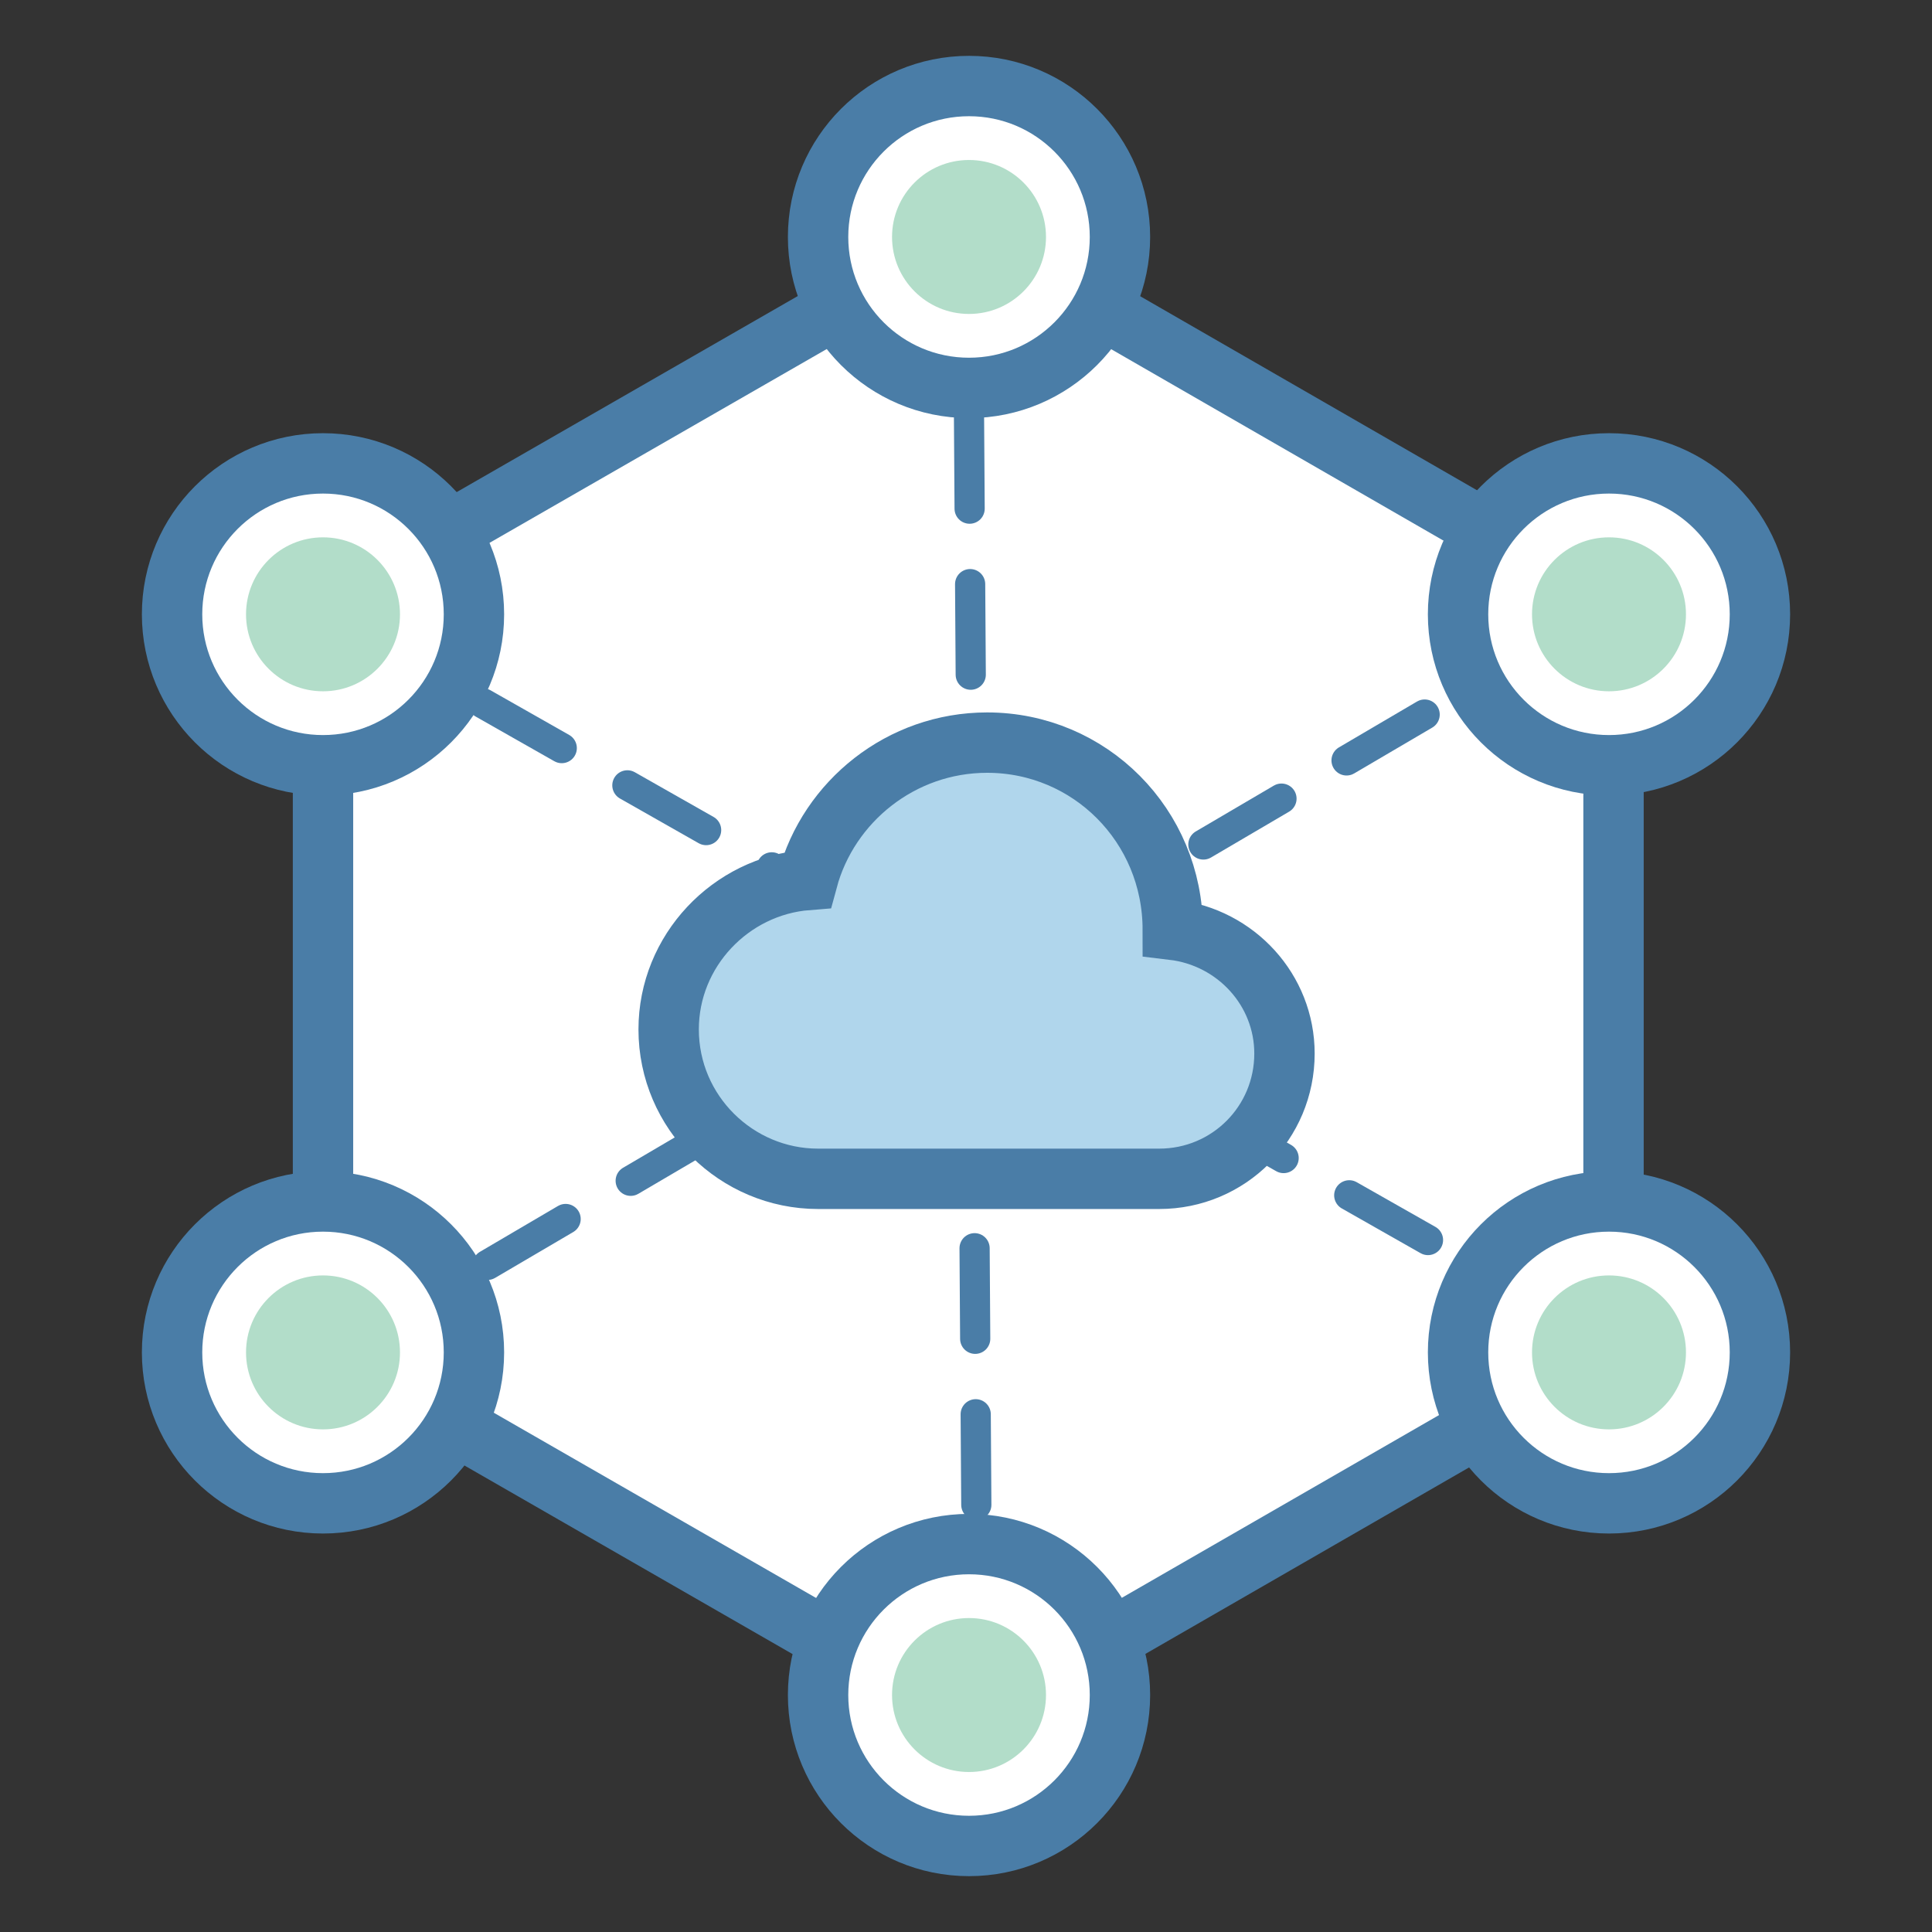 <?xml version="1.0" ?><!DOCTYPE svg  PUBLIC '-//W3C//DTD SVG 1.1//EN'  'http://www.w3.org/Graphics/SVG/1.1/DTD/svg11.dtd'><svg enable-background="new 0 0 128 128" id="Layer_1" version="1.1" viewBox="0 0 128 128" xml:space="preserve" xmlns="http://www.w3.org/2000/svg" xmlns:xlink="http://www.w3.org/1999/xlink"><rect x="0" y="0" width="128" height="128" fill="#333333" stroke="none"/><polygon fill="#FFFFFF" points="106.9,89.4 64.2,114 21.4,89.4 21.4,40 64.2,15.4 106.9,40 "/><line fill="none" stroke="#4A7DA7" stroke-dasharray="6,5" stroke-linecap="round" stroke-miterlimit="10" stroke-width="2" x1="64.2" x2="64.7" y1="27.7" y2="102.2"/><line fill="none" stroke="#4A7DA7" stroke-dasharray="6,5" stroke-linecap="round" stroke-miterlimit="10" stroke-width="2" x1="32" x2="96.8" y1="46.6" y2="83.4"/><line fill="none" stroke="#4A7DA7" stroke-dasharray="6,5" stroke-linecap="round" stroke-miterlimit="10" stroke-width="2" x1="32.3" x2="96.5" y1="83.8" y2="46.1"/><path d="M77.7,61.6C77.7,61.6,77.7,61.6,77.7,61.6c0-6.9-5.5-12.4-12.3-12.4c-5.7,0-10.5,3.9-11.9,9.1  c-5.1,0.4-9.2,4.7-9.2,9.9c0,5.5,4.5,9.9,9.9,9.9h22.6c4.6,0,8.3-3.7,8.3-8.3C85.1,65.6,81.9,62.1,77.7,61.6z" fill="#B0D6EC"/><path d="M77.7,61.6  C77.7,61.6,77.7,61.6,77.7,61.6c0-6.9-5.5-12.4-12.3-12.4c-5.7,0-10.5,3.9-11.9,9.1c-5.1,0.4-9.2,4.7-9.2,9.9c0,5.5,4.5,9.9,9.9,9.9  h22.6c4.6,0,8.3-3.7,8.3-8.3C85.1,65.6,81.9,62.1,77.7,61.6z" fill="none" stroke="#4A7DA7" stroke-linecap="round" stroke-miterlimit="10" stroke-width="4"/><polygon fill="none" points="  106.9,89.4 64.2,114 21.4,89.4 21.4,40 64.2,15.4 106.9,40 " stroke="#4A7DA7" stroke-linecap="round" stroke-linejoin="round" stroke-miterlimit="10" stroke-width="4"/><circle cx="64.2" cy="112.3" fill="#FFFFFF" r="10"/><circle cx="64.2" cy="112.3" fill="#B2DDC9" r="5.1"/><circle cx="64.2" cy="112.3" fill="none" r="10" stroke="#4A7DA7" stroke-linecap="round" stroke-linejoin="round" stroke-miterlimit="10" stroke-width="4"/><circle cx="64.2" cy="15.7" fill="#FFFFFF" r="10"/><circle cx="64.2" cy="15.7" fill="#B2DDC9" r="5.1"/><circle cx="64.2" cy="15.7" fill="none" r="10" stroke="#4A7DA7" stroke-linecap="round" stroke-linejoin="round" stroke-miterlimit="10" stroke-width="4"/><circle cx="106.6" cy="40.7" fill="#FFFFFF" r="10"/><circle cx="106.6" cy="40.7" fill="#B2DDC9" r="5.1"/><circle cx="106.6" cy="40.7" fill="none" r="10" stroke="#4A7DA7" stroke-linecap="round" stroke-linejoin="round" stroke-miterlimit="10" stroke-width="4"/><circle cx="106.6" cy="89.6" fill="#FFFFFF" r="10"/><circle cx="106.6" cy="89.6" fill="#B2DDC9" r="5.1"/><circle cx="106.6" cy="89.6" fill="none" r="10" stroke="#4A7DA7" stroke-linecap="round" stroke-linejoin="round" stroke-miterlimit="10" stroke-width="4"/><circle cx="21.4" cy="40.7" fill="#FFFFFF" r="10"/><circle cx="21.4" cy="40.7" fill="#B2DDC9" r="5.1"/><circle cx="21.4" cy="40.7" fill="none" r="10" stroke="#4A7DA7" stroke-linecap="round" stroke-linejoin="round" stroke-miterlimit="10" stroke-width="4"/><circle cx="21.4" cy="89.6" fill="#FFFFFF" r="10"/><circle cx="21.4" cy="89.6" fill="#B2DDC9" r="5.1"/><circle cx="21.4" cy="89.6" fill="none" r="10" stroke="#4A7DA7" stroke-linecap="round" stroke-linejoin="round" stroke-miterlimit="10" stroke-width="4"/></svg>